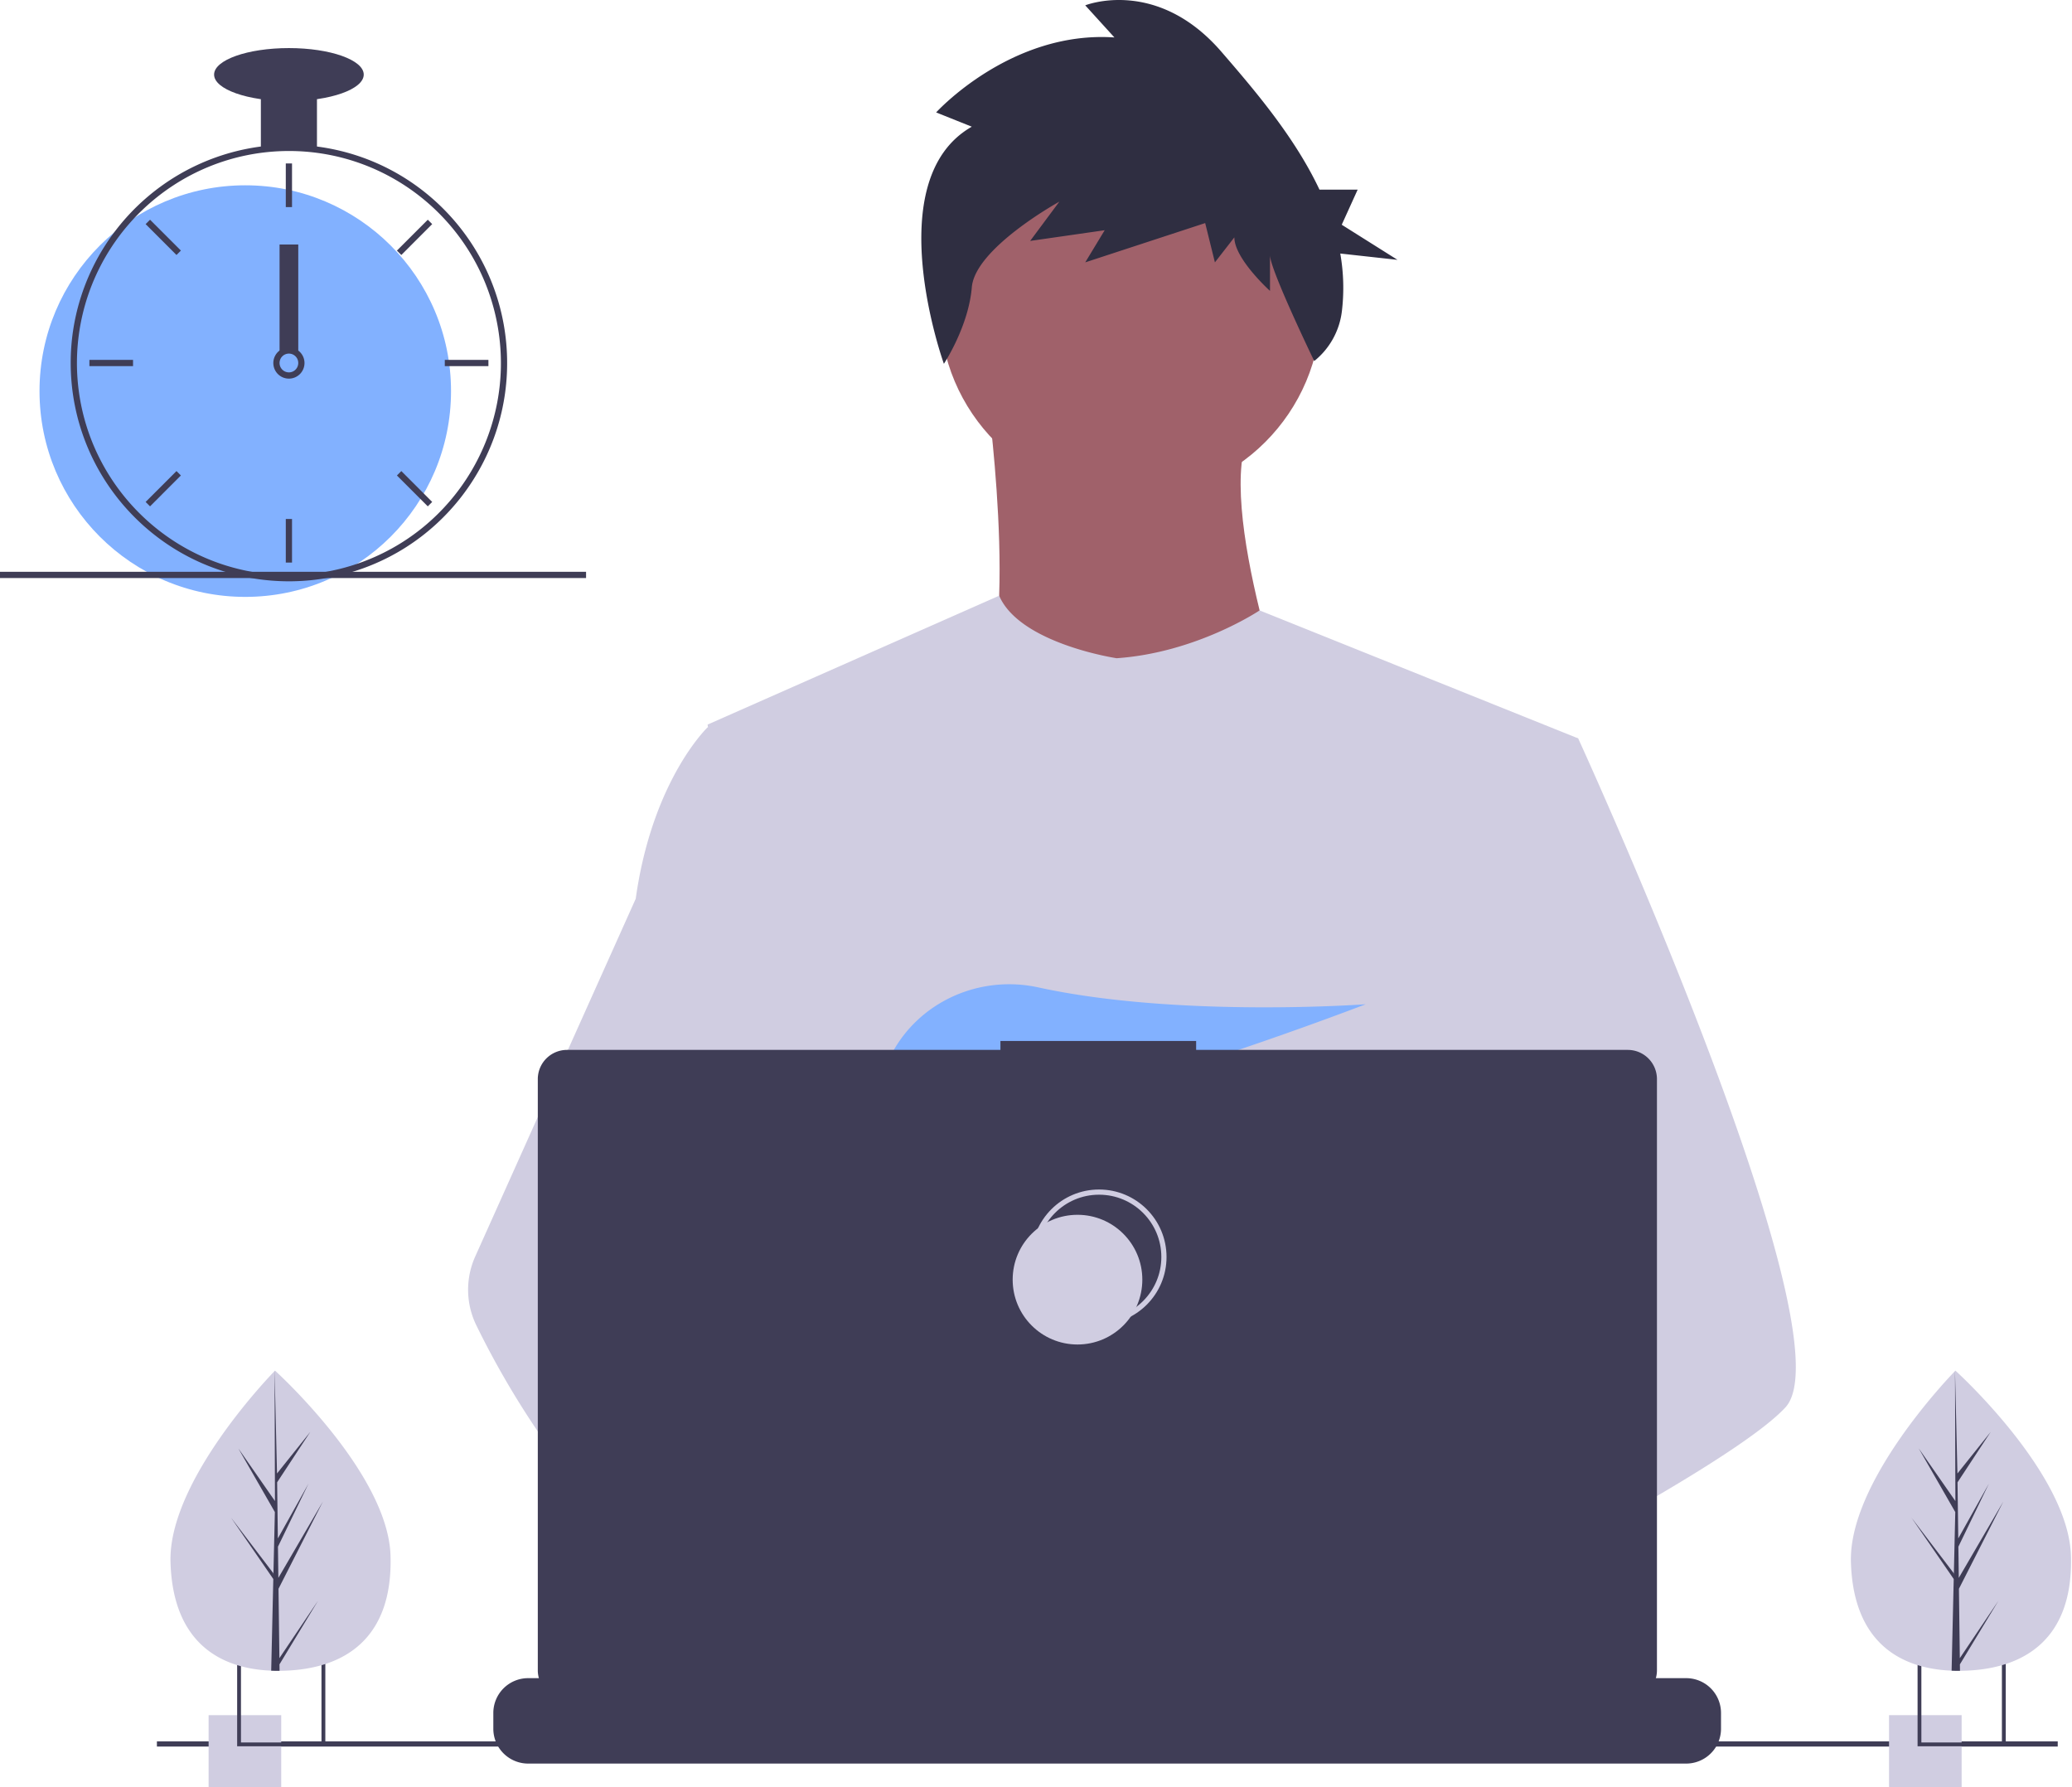 <svg xmlns="http://www.w3.org/2000/svg" width="400pt" height="460" viewBox="0 0 400 345">
  <path d="M255.047 59.29c0 20.335-16.48 36.82-36.813 36.82-20.332 0-36.816-16.485-36.816-36.82 0-20.337 16.484-36.821 36.816-36.821s36.813 16.484 36.813 36.82zm0 0" fill="#a0616a"/>
  <path d="M190.758 77.7s6.933 52.296-3.735 58.167c-10.671 5.871 63.489 6.403 63.489 6.403s-16.54-45.36-9.07-59.235zm0 0" fill="#a0616a"/>
  <path d="M304.664 142.535l-6.164 28.09-13.043 59.43-.39 3.257-4.5 37.68-2.997 25.031-2.004 16.813c-12.207 6.273-21.054 10.605-21.054 10.605s-.758-3.816-1.985-8.695c-8.566 2.567-24.418 6.828-37.847 7.68 4.89 5.453 7.136 10.574 4.09 14.355-9.204 11.395-47.192-12.476-60.477-21.383a36.262 36.262 0 00-.352 6.442l-10.168-7.82 1.008-17.997 1.696-30.449 2.132-38.187a40.51 40.51 0 01-1.687-5.02c-3.113-11.078-6.89-33.195-9.79-51.742a1789.477 1789.477 0 01-4.456-30.223c-.051-.351-.074-.53-.074-.53l56.285-24.876c4 9.277 22.68 12.067 22.68 12.067 15.472-1.067 27.601-9.231 27.601-9.231zm0 0" fill="#d0cde1"/>
  <path d="M258.785 312.77s-2.383.816-6.258 1.976c-8.566 2.567-24.418 6.828-37.847 7.68-11.567.742-21.34-1.043-23.125-8.59-.766-3.242.32-5.91 2.687-8.106 7.07-6.554 25.531-8.902 40.176-9.707 4.137-.226 7.96-.332 11.144-.37 5.407-.071 8.95.038 8.95.038l.086.332zm0 0" fill="#a0616a"/>
  <path d="M187.61 24.457l-6.887-2.754S195.117 5.855 215.14 7.23l-5.633-6.199s13.77-5.511 26.281 8.957c6.582 7.606 14.191 16.547 18.938 26.621h7.37l-3.074 6.774 10.766 6.777-11.05-1.219c.656 3.711.757 7.5.3 11.243a14.553 14.553 0 01-5.324 9.511s-8.54-17.675-8.54-20.43v6.891s-6.882-6.203-6.882-10.336l-3.754 4.825-1.879-7.583-23.152 7.583 3.754-6.204-14.39 2.067 5.632-7.578s-16.27 8.957-16.895 16.535c-.629 7.582-5.39 14.762-5.39 14.762s-12.758-35.434 5.39-45.77zm0 0" fill="#2f2e41"/>
  <path d="M344.68 271.676c-3.75 4.066-13.04 10.191-24.305 16.82a605.206 605.206 0 01-13.2 7.527c-10.859 6.024-22.23 11.993-31.609 16.813-12.207 6.273-21.054 10.605-21.054 10.605s-.758-3.816-1.985-8.695c-1.644-6.535-4.117-14.984-6.695-18.723-.09-.132-.18-.25-.27-.37-.75-.989-1.507-1.563-2.253-1.563l37.257-23.098 16.098-9.984-11.598-27.695-14.546-34.743 8.78-27.945 8.825-28.09h16.54s5.48 11.957 12.483 28.633c1.043 2.492 2.125 5.09 3.227 7.773 14.41 35.051 32.371 83.996 24.305 92.735zm0 0" fill="#d0cde1"/>
  <path d="M218.77 336.781c-9.204 11.395-47.192-12.476-60.477-21.383-2.895-1.937-4.617-3.164-4.617-3.164l12.156-16.21 3.852-5.133s3.441 1.828 8.535 4.8l.558.332c4.391 2.579 9.903 5.946 15.465 9.707 7.676 5.192 15.434 11.118 20.438 16.696 4.89 5.453 7.136 10.574 4.09 14.355zm0 0" fill="#a0616a"/>
  <path d="M178.219 295.691a23.896 23.896 0 00-4.055.332c-11.512 1.977-14.906 12.399-15.871 19.375a36.262 36.262 0 00-.352 6.442l-10.168-7.82-3.703-2.852c-8.918-3.11-16.86-8.633-23.75-15.145a119.566 119.566 0 01-15.996-18.972 168.076 168.076 0 01-12.375-21.23 15.636 15.636 0 01-.215-13.247l12.59-28.066 18.406-41.02c.133-.976.282-1.93.446-2.863 3.648-20.93 13.426-30.223 13.426-30.223h7.468l4.996 30.223 6.207 37.55-4.351 14.192-10.05 32.77 9.605 10.437zm0 0" fill="#d0cde1"/>
  <path d="M186.672 208.203l6.387 7.453c2.37-.453 4.847-.984 7.398-1.582l-1.832-5.87 4.484 5.233c27.032-6.648 60.54-19.578 60.54-19.578s-36.176 2.653-63.184-3.25c-11.95-2.609-24.246 3.313-29.149 14.524-2.851 6.512-2.402 12.156 7.707 12.156a67.003 67.003 0 0010.188-.957zm0 0" fill="#82B1FF"/>
  <path d="M332.242 330.672v3.039c0 .836-.156 1.66-.457 2.437a6.786 6.786 0 01-.484 1.004 6.742 6.742 0 01-5.785 3.286H101.96a6.735 6.735 0 01-5.781-3.286 6.786 6.786 0 01-.485-1.004 6.666 6.666 0 01-.457-2.437v-3.04a6.72 6.72 0 016.723-6.722h12.887v-1.418c0-.074.03-.148.082-.199a.295.295 0 01.199-.082h6.723c.074 0 .148.031.199.082.05.05.082.125.082.2v1.417h4.199v-1.418c0-.074.031-.148.082-.199a.295.295 0 01.2-.082h6.722c.074 0 .148.031.2.082.05.05.081.125.081.2v1.417h4.207v-1.418a.257.257 0 01.082-.199.278.278 0 01.196-.082h6.722a.28.28 0 01.281.281v1.418h4.204v-1.418a.257.257 0 01.082-.199.278.278 0 01.195-.082h6.723a.28.28 0 01.28.281v1.418h4.204v-1.418a.257.257 0 01.082-.199.278.278 0 01.195-.082h6.723a.28.28 0 01.281.281v1.418h4.207v-1.418c0-.074.028-.148.082-.199a.287.287 0 01.2-.082h6.722c.074 0 .145.031.2.082.05.05.081.125.081.2v1.417h4.2v-1.418c0-.074.027-.148.082-.199a.287.287 0 01.199-.082h52.664c.074 0 .144.031.2.082.05.05.081.125.081.2v1.417h4.203v-1.418c0-.074.032-.148.082-.199a.295.295 0 01.2-.082h6.722a.28.28 0 01.281.281v1.418h4.2v-1.418c0-.074.03-.148.082-.199a.295.295 0 01.199-.082h6.723c.074 0 .148.031.199.082.055.05.082.125.082.2v1.417h4.2v-1.418c0-.074.03-.148.081-.199a.295.295 0 01.2-.082h6.722c.074 0 .148.031.2.082.054.05.081.125.081.2v1.417h4.207v-1.418a.278.278 0 01.277-.281h6.727a.281.281 0 01.274.281v1.418h4.207v-1.418a.278.278 0 01.277-.281h6.727a.278.278 0 01.277.281v1.418h4.203v-1.418a.278.278 0 01.277-.281h6.727a.278.278 0 01.277.281v1.418h19.61a6.72 6.72 0 016.726 6.723zm0 0" fill="#3f3d56"/>
  <path d="M30.29 336.148h366.956v1.004H30.29zm0 0M314.238 202.672h-83.324v-1.719h-37.781v1.719H109.46a5.636 5.636 0 00-5.637 5.637v114.12a5.636 5.636 0 005.637 5.637h204.777a5.636 5.636 0 005.637-5.636V208.309a5.636 5.636 0 00-5.637-5.637zm0 0" fill="#3f3d56"/>
  <path d="M448.501 484.328c0 13.808-11.197 24.995-25 24.995-13.81 0-25-11.187-25-24.995 0-13.808 11.19-25.002 25-25.002 13.803 0 25 11.194 25 25.002zm0 0" transform="scale(.501 .501)" fill="none" stroke-width="2" stroke="#d0cde1" stroke-miterlimit="10"/>
  <path d="M220.527 247.02c0 6.914-5.605 12.52-12.515 12.52-6.914 0-12.516-5.606-12.516-12.52 0-6.91 5.602-12.516 12.516-12.516 6.91 0 12.515 5.605 12.515 12.516zm0 0M40.273 331.09H54.29v14.023H40.273zm0 0" fill="#d0cde1"/>
  <path d="M45.781 320.074v17.028h17.024v-17.028zm16.282 16.285H46.52v-15.543h15.542zm0 0" fill="#3f3d56"/>
  <path d="M364.68 331.09h14.015v14.023H364.68zm0 0" fill="#d0cde1"/>
  <path d="M370.188 320.074v17.028h17.023v-17.028zm16.28 16.285h-15.546v-15.543h15.547zm0 0" fill="#3f3d56"/>
  <path d="M87.07 75.496c0 21.942-17.785 39.727-39.722 39.727-21.934 0-39.72-17.785-39.72-39.727 0-21.941 17.786-39.726 39.72-39.726 21.937 0 39.722 17.785 39.722 39.726zm0 0" fill="#82B1FF"/>
  <path d="M61.191 28.285a42.96 42.96 0 00-10.832 0 42.241 42.241 0 00-34.851 29.399 41.758 41.758 0 00-1.86 12.394c.024 23.262 18.872 42.113 42.125 42.137.899 0 1.793-.031 2.68-.086a41.136 41.136 0 006.176-.856c20.05-4.312 34.086-22.441 33.238-42.941-.851-20.496-16.336-37.406-36.676-40.047zm7.77 80.547h-.008a40.456 40.456 0 01-10.5 2.086c-.887.062-1.781.094-2.68.094-22.59-.028-40.894-18.34-40.921-40.934 0-.516.011-1.035.03-1.547.86-21.976 18.903-39.355 40.891-39.383 20.024 0 37.106 14.493 40.375 34.25 3.27 19.758-8.234 38.98-27.187 45.434zm0 0" fill="#3f3d56"/>
  <path d="M55.172 31.555h1.203v8.425h-1.203zm0 0M28.113 43.262l.852-.848 5.957 5.957-.852.852zm0 0M17.258 70.68v-1.203h8.426v1.203zm0 0M28.965 97.746l-.852-.851 5.957-5.961.852.851zm0 0M77.477 49.223l-.852-.852 5.96-5.957.849.848zm0 0M85.867 70.68v-1.203h8.422v1.203zm0 0M76.625 91.785l.852-.851 5.957 5.96-.848.852zm0 0M55.172 100.176h1.203v8.426h-1.203zm0 0M57.582 67.672a3.006 3.006 0 00-4.473 1.012 3.012 3.012 0 001.13 3.984 3.007 3.007 0 004.034-.914 3.01 3.01 0 00-.691-4.082zm-1.809 4.21c-.996 0-1.8-.808-1.804-1.804a1.805 1.805 0 113.57.363 1.796 1.796 0 01-1.766 1.442zm0 0M50.36 17.71H61.19v10.833H50.36zm0 0" fill="#3f3d56"/>
  <path d="M70.219 14.398c0-2.824-6.469-5.117-14.446-5.117-7.976 0-14.441 2.293-14.441 5.117 0 2.829 6.465 5.118 14.441 5.118 7.977 0 14.446-2.29 14.446-5.118zm0 0M53.969 47.203h3.613v20.469h-3.613zm0 0M0 110.379h113.14v1.203H0zm0 0" fill="#3f3d56"/>
  <path d="M75.39 300.313c.47 15.996-8.878 21.859-20.605 22.203-.273.007-.547.011-.816.015a31.517 31.517 0 01-1.614-.027c-10.609-.442-19.003-6.074-19.44-20.95-.45-15.398 18.66-35.406 20.093-36.882l.004-.004c.05-.055.082-.082.082-.082s21.832 19.73 22.297 35.726zm0 0" fill="#d0cde1"/>
  <path d="M53.938 320.09l7.453-11.082-7.438 12.277.016 1.246a31.517 31.517 0 01-1.614-.027l.368-16.031-.008-.121.012-.024.035-1.515-8.16-11.848 8.152 10.715.027.32.282-12.113-7.047-12.282 7.066 10.157-.074-25.09v-.086l.004.082.465 19.773 6.425-8.03-6.402 9.737.14 10.832 5.91-10.574-5.89 12.164.078 6.024 8.594-14.727-8.566 16.828zm0 0" fill="#3f3d56"/>
  <path d="M399.797 300.313c.469 15.996-8.879 21.859-20.61 22.203-.269.007-.542.011-.812.015a31.747 31.747 0 01-1.617-.027c-10.606-.442-19-6.074-19.438-20.95-.449-15.398 18.66-35.406 20.094-36.882v-.004l.082-.082s21.832 19.73 22.3 35.726zm0 0" fill="#d0cde1"/>
  <path d="M378.344 320.09l7.453-11.082-7.438 12.277.016 1.246a31.747 31.747 0 01-1.617-.027l.37-16.031-.01-.121.015-.024.035-1.515-8.16-11.848 8.152 10.715.027.32.278-12.113-7.047-12.282 7.07 10.157-.074-25.09v-.086.082l.469 19.773 6.422-8.03-6.403 9.737.141 10.832 5.91-10.574-5.887 12.164.079 6.024 8.593-14.727-8.566 16.828zm0 0" fill="#3f3d56"/>
</svg>

